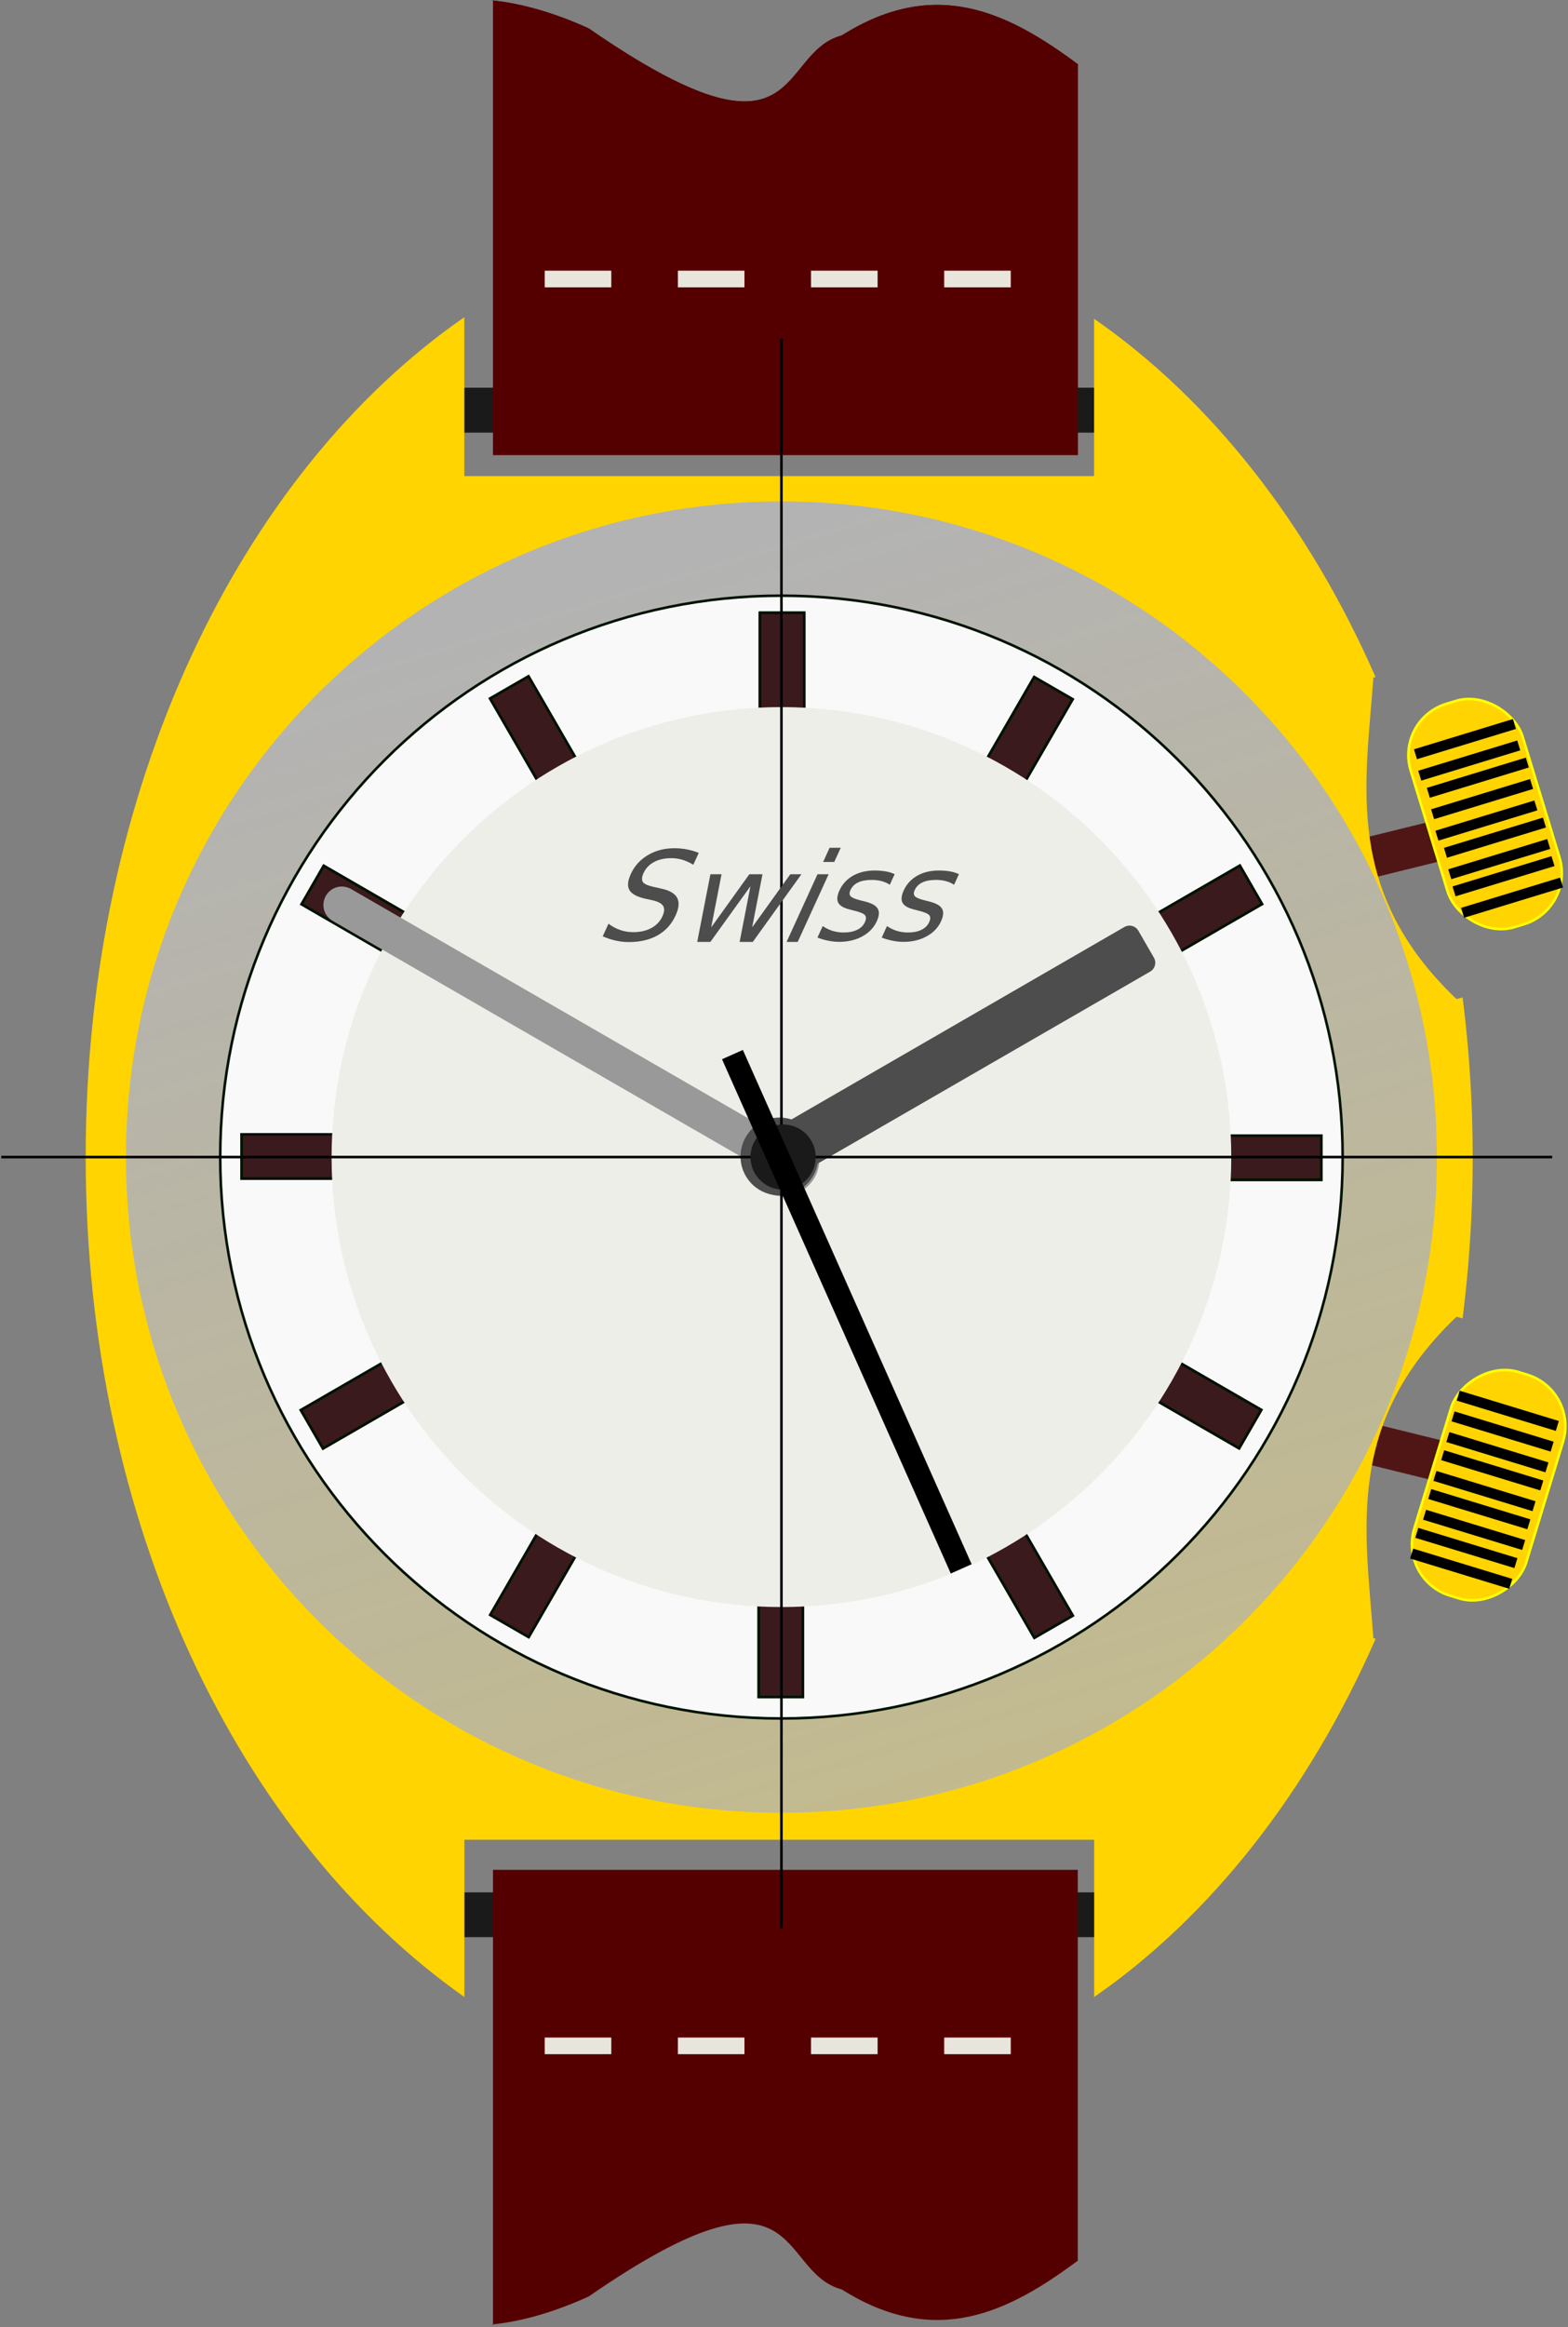 <?xml version="1.0" encoding="UTF-8"?>
<svg width="366" height="543" version="1.1" xmlns="http://www.w3.org/2000/svg" xmlns:xlink="http://www.w3.org/1999/xlink">
 <rect width="100%" height="100%" fill="#808080" stroke="none"/>
 <defs>
  <linearGradient id="linearGradient4468" x1="212" x2="909" y1="399" y2="2686" gradientTransform="matrix(.604 0 0 .604 30.4 56.5)" gradientUnits="userSpaceOnUse">
   <stop stop-color="#b3b3b3" offset="0"/>
   <stop stop-color="#b3b3b3" stop-opacity="0" offset="1"/>
  </linearGradient>
 </defs>
 <g transform="translate(-76.6 -143)">
  <g transform="matrix(.604 0 0 .604 30.4 56.5)">
   <path d="m230 293h294v17.3h-294v-17.3z" fill="#1a1a1a" stroke-width="0"/>
   <path d="m267 143v176h226v-151c-26.8-19.9-54.9-34-91.2-11.1-25.7 6.79-13.7 55.4-97.8-2.72-13.2-6-25.6-9.59-37.2-10.8z" fill="#500" stroke-width="0"/>
   <path d="m287 251h192" fill="#f9f9f9" stroke="#e8e5dd" stroke-dasharray="25.729, 25.729" stroke-width="6.43"/>
  </g>
  <g transform="matrix(.604 0 0 -.604 30.4 772)">
   <path d="m230 293h294v17.3h-294v-17.3z" fill="#1a1a1a" stroke-width="0"/>
   <path d="m267 143v176h226v-151c-26.8-19.9-54.9-34-91.2-11.1-25.7 6.79-13.7 55.4-97.8-2.72-13.2-6-25.6-9.59-37.2-10.8z" fill="#500" stroke-width="0"/>
   <path d="m287 251h192" fill="#f9f9f9" stroke="#e8e5dd" stroke-dasharray="25.729, 25.729" stroke-width="6.43"/>
  </g>
  <g transform="matrix(.604 0 0 .604 30.4 56.5)">
   <path d="m230 293h294v17.3h-294v-17.3z" fill="#1a1a1a" stroke-width="0"/>
   <path d="m267 143v176h226v-151c-26.8-19.9-54.9-34-91.2-11.1-25.7 6.79-13.7 55.4-97.8-2.72-13.2-6-25.6-9.59-37.2-10.8z" fill="#500" stroke-width="0"/>
   <path d="m287 251h192" fill="#f9f9f9" stroke="#e8e5dd" stroke-dasharray="25.729, 25.729" stroke-width="6.43"/>
  </g>
  <g stroke-width="0">
   <path d="m247 375 185-45.6c2.57-0.632 5.14 0.926 5.77 3.49 0.632 2.57-0.926 5.14-3.49 5.77l-185 45.6c-2.57 0.632-5.14-0.926-5.77-3.49-0.632-2.57 0.926-5.14 3.49-5.77z" fill="#501616"/>
   <path d="m247 448 185 45.6c2.57 0.632 5.14-0.926 5.77-3.49 0.632-2.57-0.926-5.14-3.49-5.77l-185-45.6c-2.57-0.632-5.14 0.926-5.77 3.49-0.632 2.57 0.926 5.14 3.49 5.77z" fill="#501616"/>
   <path d="m185 217c-52.5 36.4-88.4 110-88.4 196s35.9 159 88.4 196v-36.7h147v36.7c27.3-18.9 50.1-48 65.7-83.6l-0.528-0.132c-1.78-25-6.83-50 19.4-75l1.43 0.377c1.54-12.2 2.36-24.7 2.36-37.4 0-12.8-0.816-25.3-2.36-37.5l-1.43 0.377c-26.3-25-21.2-50-19.4-75l0.509-0.132c-15.6-35.6-38.4-64.7-65.7-83.6v36.7h-147v-36.7z" fill="#ffd400"/>
   <path d="m412 413c0 84.6-68.6 153-153 153-84.6 0-153-68.6-153-153 0-84.6 68.6-153 153-153 84.6 0 153 68.6 153 153z" fill="url(#linearGradient4468)"/>
  </g>
  <path d="m390 413c0 72.4-58.7 131-131 131-72.4 0-131-58.7-131-131 0-72.4 58.7-131 131-131 72.4 0 131 58.7 131 131z" fill="#f9f9f9" stroke="#001200" stroke-width=".604"/>
  <g fill="none" stroke="#001200" stroke-width=".604">
   <path d="m254 286h10.3v46.6h-10.3v-46.6z"/>
   <path d="m254 286h10.3v46.6h-10.3v-46.6z"/>
   <path d="m366 345 5.17 8.96-40.3 23.3-5.17-8.96 40.3-23.3z"/>
   <path d="m318 301 8.96 5.17-23.3 40.3-8.96-5.17 23.3-40.3z"/>
   <path d="m385 408v10.3h-46.6v-10.3h46.6z"/>
   <path d="m371 472-5.17 8.96-40.3-23.3 5.17-8.96 40.3 23.3z"/>
   <path d="m327 520-8.96 5.17-23.3-40.3 8.96-5.17 23.3 40.3z"/>
   <path d="m264 539h-10.3v-46.6h10.3v46.6z"/>
   <path d="m200 525-8.96-5.17 23.3-40.3 8.96 5.17-23.3 40.3z"/>
   <path d="m152 481-5.17-8.96 40.3-23.3 5.17 8.96-40.3 23.3z"/>
   <path d="m133 418v-10.3h46.6v10.3h-46.6z"/>
   <path d="m147 354 5.17-8.96 40.3 23.3-5.17 8.96-40.3-23.3z"/>
   <path d="m191 306 8.96-5.17 23.3 40.3-8.96 5.17-23.3-40.3z"/>
  </g>
  <g fill="#3a1a1c" stroke="#001200" stroke-width=".604">
   <path d="m254 286h10.3v46.6h-10.3v-46.6z"/>
   <path d="m366 345 5.17 8.96-40.3 23.3-5.17-8.96 40.3-23.3z"/>
   <path d="m318 301 8.96 5.17-23.3 40.3-8.96-5.17 23.3-40.3z"/>
   <path d="m385 408v10.3h-46.6v-10.3h46.6z"/>
   <path d="m371 472-5.17 8.96-40.3-23.3 5.17-8.96 40.3 23.3z"/>
   <path d="m327 520-8.96 5.17-23.3-40.3 8.96-5.17 23.3 40.3z"/>
   <path d="m264 539h-10.3v-46.6h10.3v46.6z"/>
   <path d="m200 525-8.96-5.17 23.3-40.3 8.96 5.17-23.3 40.3z"/>
   <path d="m152 481-5.17-8.96 40.3-23.3 5.17 8.96-40.3 23.3z"/>
   <path d="m133 418v-10.3h46.6v10.3h-46.6z"/>
   <path d="m147 354 5.17-8.96 40.3 23.3-5.17 8.96-40.3-23.3z"/>
   <path d="m191 306 8.96-5.17 23.3 40.3-8.96 5.17-23.3-40.3z"/>
  </g>
  <rect transform="matrix(.956 -.292 .292 .956 0 0)" x="294" y="415" width="27.3" height="54.5" ry="12.5" fill="#ffd400" stroke="#ff0" stroke-width=".604"/>
  <g fill="none" stroke="#000" stroke-width="2.41">
   <path d="m411 333 23.1-7.06"/>
   <path d="m412 338 23.1-7.06"/>
   <path d="m414 342 23.1-7.06"/>
   <path d="m415 347 23.1-7.06"/>
   <path d="m418 356 23.1-7.06"/>
   <path d="m416 351 23.1-7.06"/>
   <path d="m407 319 23.1-7.06"/>
   <path d="m408 324 23.1-7.06"/>
   <path d="m410 328 23.1-7.06"/>
  </g>
  <g>
   <g transform="matrix(-.604 0 0 .604 817 213)" fill="#ffd400">
    <rect transform="matrix(.956 -.292 .292 .956 0 0)" x="466" y="583" width="45.2" height="90.4" ry="20.8" stroke="#ff0"/>
    <g stroke="#000" stroke-width="4">
     <path d="m630 458 38.3-11.7"/>
     <path d="m633 466 38.3-11.7"/>
     <path d="m635 473 38.3-11.7"/>
     <path d="m637 481 38.3-11.7"/>
     <path d="m642 496 38.3-11.7"/>
     <path d="m640 488 38.3-11.7"/>
     <path d="m624 435 38.3-11.7"/>
     <path d="m626 443 38.3-11.7"/>
     <path d="m628 451 38.3-11.7"/>
    </g>
   </g>
   <g stroke-width="0">
    <path d="m364 413c0 58-47 105-105 105s-105-47-105-105 47-105 105-105 105 47 105 105z" fill="#eeeee9"/>
    <path d="m255 421c4.09 2.36 9.31 0.961 11.7-3.13 2.36-4.09 0.961-9.31-3.13-11.7-2.73-1.58-5.97-1.48-8.53-0.022l-96.5-55.7c-2.07-1.19-4.68-0.492-5.87 1.57s-0.492 4.68 1.57 5.87l96.5 55.7c0.013 2.94 1.55 5.8 4.28 7.37z" fill="#999"/>
    <path d="m254 405c-4.35 2.51-5.84 8.07-3.33 12.4 2.51 4.35 8.07 5.84 12.4 3.33 2.39-1.38 3.92-3.69 4.39-6.2l77.6-44.8c1.15-0.664 1.54-2.12 0.877-3.27l-3.62-6.27c-0.664-1.15-2.12-1.54-3.27-0.877l-77.7 44.9c-2.36-0.753-5.01-0.548-7.32 0.786z" fill="#4d4d4d"/>
   </g>
  </g>
  <path d="m259 222v371" fill="none" stroke="#000" stroke-width=".604px"/>
  <path d="m76.9 413h362" fill="none" stroke="#000" stroke-width=".604px"/>
  <g>
   <path d="m267 413c0 4.2-3.41 7.61-7.61 7.61s-7.61-3.41-7.61-7.61c0-4.2 3.41-7.61 7.61-7.61s7.61 3.41 7.61 7.61z" fill="#1a1a1a" stroke-width="0"/>
   <g transform="matrix(1 0 -.457 1 0 0)" fill="#4d4d4d">
    <path d="m396 342v2.79c-1.08-0.519-2.11-0.905-3.07-1.16-0.962-0.255-1.89-0.382-2.79-0.382-1.56 2e-5 -2.76 0.302-3.61 0.905-0.839 0.604-1.26 1.46-1.26 2.57-1e-5 0.934 0.278 1.64 0.835 2.12 0.566 0.472 1.63 0.854 3.2 1.15l1.73 0.354c2.13 0.406 3.7 1.12 4.71 2.15 1.02 1.02 1.53 2.39 1.53 4.1-2e-5 2.05-0.688 3.6-2.07 4.65-1.37 1.06-3.38 1.58-6.03 1.58-1 0-2.07-0.113-3.2-0.34-1.12-0.226-2.29-0.561-3.49-1v-2.94c1.16 0.651 2.3 1.14 3.41 1.47s2.21 0.495 3.28 0.495c1.63 0 2.89-0.321 3.78-0.962 0.887-0.641 1.33-1.56 1.33-2.74-1e-5 -1.04-0.321-1.85-0.962-2.43-0.632-0.585-1.67-1.02-3.13-1.32l-1.74-0.34c-2.13-0.424-3.67-1.09-4.63-1.99-0.953-0.905-1.43-2.16-1.43-3.78 0-1.87 0.655-3.34 1.97-4.41 1.32-1.08 3.14-1.61 5.45-1.61 0.99 2e-5 2 0.09 3.03 0.269 1.03 0.179 2.08 0.448 3.15 0.806" style=""/>
    <path d="m401 347h2.6l3.25 12.4 3.24-12.4h3.07l3.25 12.4 3.24-12.4h2.6l-4.14 15.8h-3.07l-3.41-13-3.42 13h-3.07l-4.14-15.8" style=""/>
    <path d="m426 347h2.6v15.8h-2.6v-15.8m0-6.17h2.6v3.3h-2.6v-3.3" style=""/>
    <path d="m444 347v2.46c-0.736-0.377-1.5-0.66-2.29-0.849-0.792-0.189-1.61-0.283-2.46-0.283-1.29 2e-5 -2.26 0.198-2.91 0.594-0.641 0.396-0.962 0.99-0.962 1.78 0 0.604 0.231 1.08 0.693 1.43 0.462 0.34 1.39 0.665 2.79 0.976l0.891 0.198c1.85 0.396 3.16 0.957 3.93 1.68 0.783 0.717 1.17 1.72 1.17 3.01-2e-5 1.47-0.585 2.64-1.75 3.49-1.16 0.858-2.76 1.29-4.8 1.29-0.849 0-1.74-0.085-2.66-0.255-0.915-0.16-1.88-0.406-2.9-0.736v-2.69c0.962 0.5 1.91 0.877 2.84 1.13 0.934 0.245 1.86 0.368 2.77 0.368 1.23 0 2.17-0.207 2.83-0.622 0.66-0.424 0.99-1.02 0.99-1.78-1e-5 -0.707-0.241-1.25-0.721-1.63-0.472-0.377-1.51-0.74-3.13-1.09l-0.905-0.212c-1.61-0.34-2.78-0.858-3.49-1.56-0.717-0.707-1.08-1.67-1.08-2.9 0-1.49 0.528-2.64 1.58-3.45 1.06-0.811 2.56-1.22 4.5-1.22 0.962 2e-5 1.87 0.071 2.72 0.212 0.849 0.141 1.63 0.354 2.35 0.637" style=""/>
    <path d="m459 347v2.46c-0.736-0.377-1.5-0.66-2.29-0.849-0.792-0.189-1.61-0.283-2.46-0.283-1.29 2e-5 -2.26 0.198-2.91 0.594-0.641 0.396-0.962 0.99-0.962 1.78-1e-5 0.604 0.231 1.08 0.693 1.43 0.462 0.34 1.39 0.665 2.79 0.976l0.891 0.198c1.85 0.396 3.16 0.957 3.93 1.68 0.783 0.717 1.17 1.72 1.17 3.01-1e-5 1.47-0.585 2.64-1.75 3.49-1.16 0.858-2.76 1.29-4.8 1.29-0.849 0-1.74-0.085-2.66-0.255-0.915-0.16-1.88-0.406-2.9-0.736v-2.69c0.962 0.5 1.91 0.877 2.84 1.13 0.934 0.245 1.86 0.368 2.77 0.368 1.23 0 2.17-0.207 2.83-0.622 0.66-0.424 0.99-1.02 0.99-1.78-1e-5 -0.707-0.24-1.25-0.721-1.63-0.472-0.377-1.51-0.74-3.13-1.09l-0.905-0.212c-1.61-0.34-2.78-0.858-3.49-1.56-0.717-0.707-1.08-1.67-1.08-2.9 0-1.49 0.528-2.64 1.58-3.45 1.06-0.811 2.56-1.22 4.5-1.22 0.962 2e-5 1.87 0.071 2.72 0.212 0.849 0.141 1.63 0.354 2.35 0.637" style=""/>
   </g>
   <path d="m250 388 53.4 120-4.87 2.17-53.4-120 4.87-2.17z" stroke-width="0"/>
  </g>
 </g>
</svg>
